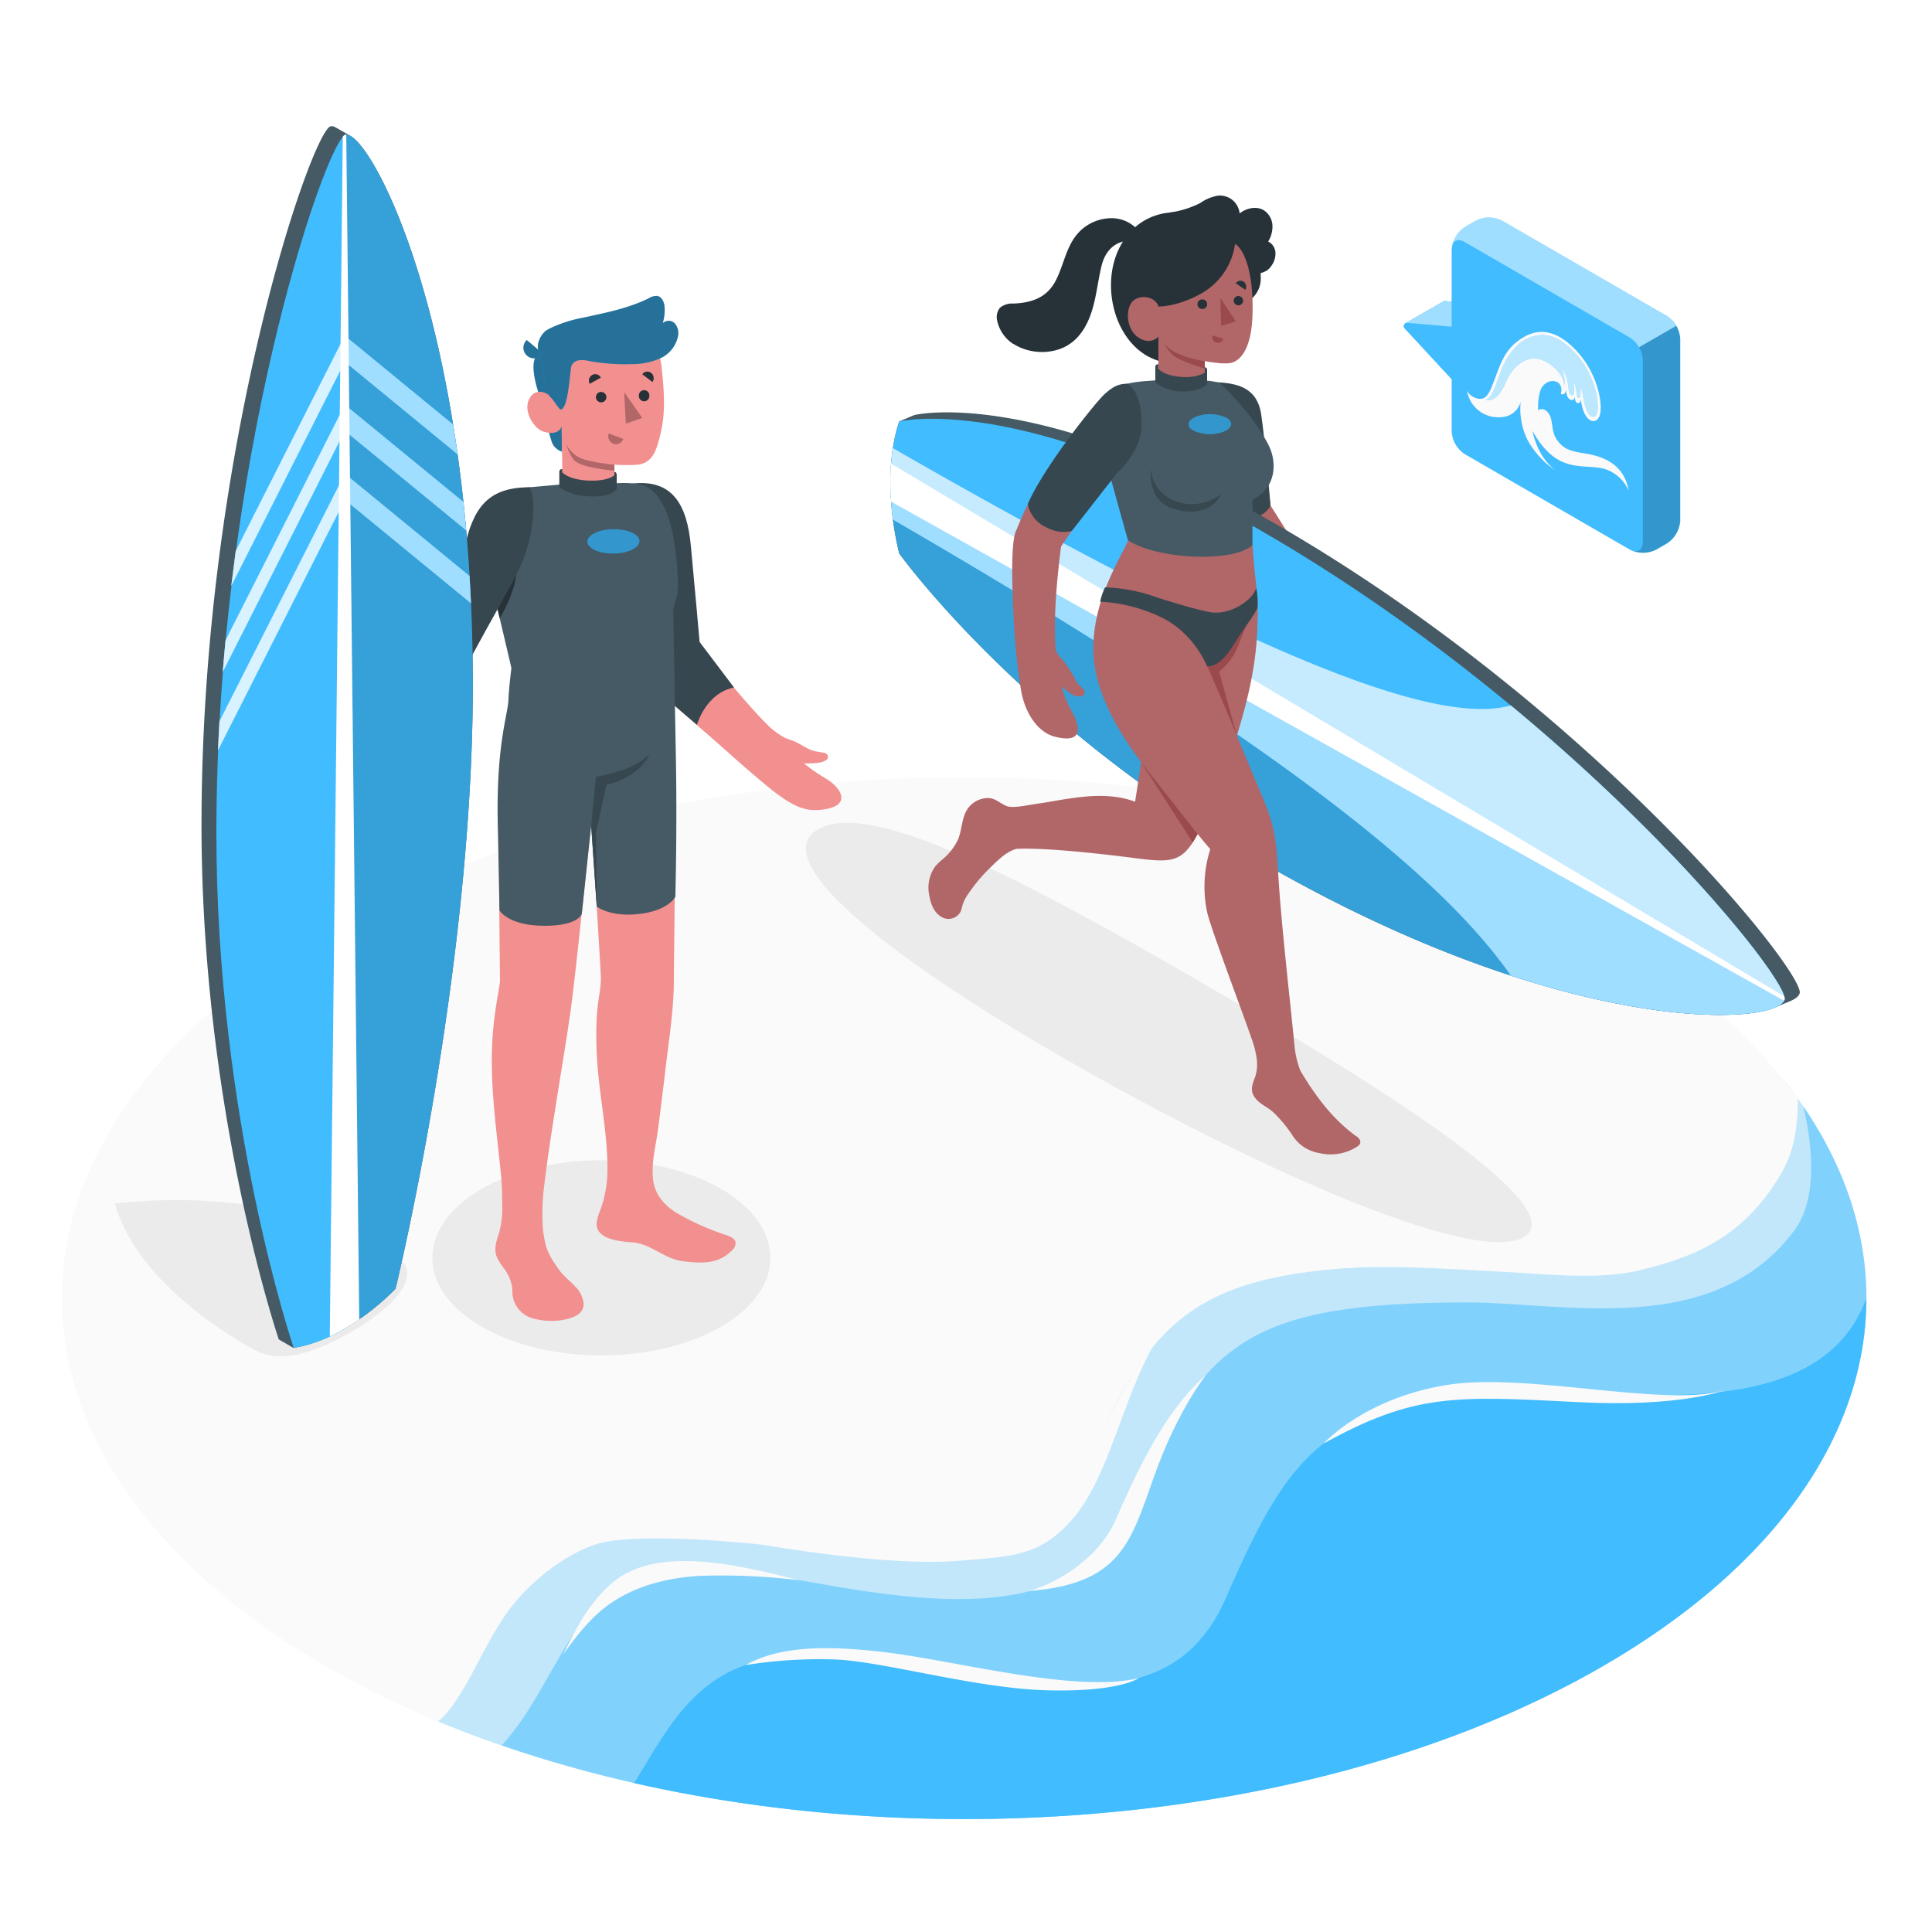 <svg class="animated" id="freepik_stories-surfer" xmlns="http://www.w3.org/2000/svg" viewBox="0 0 500 500" version="1.1" xmlns:xlink="http://www.w3.org/1999/xlink" xmlns:svgjs="http://svgjs.com/svgjs"><style>svg#freepik_stories-surfer:not(.animated) .animable {opacity: 0;}svg#freepik_stories-surfer.animated #freepik--Floor--inject-63 {animation: 1.5s Infinite  linear heartbeat;animation-delay: 0s;}svg#freepik_stories-surfer.animated #freepik--character-2--inject-63 {animation: 1.5s Infinite  linear floating;animation-delay: 0s;}svg#freepik_stories-surfer.animated #freepik--character-1--inject-63 {animation: 1.5s Infinite  linear floating;animation-delay: 0s;}            @keyframes heartbeat {                0% {                    transform: scale(1);                }                10% {                    transform: scale(1.1);                }                30% {                    transform: scale(1);                }                40% {                    transform: scale(1);                }                50% {                    transform: scale(1.1);                }                60% {                    transform: scale(1);                }                100% {                    transform: scale(1);                }            }                    @keyframes floating {                0% {                    opacity: 1;                    transform: translateY(0px);                }                50% {                    transform: translateY(-10px);                }                100% {                    opacity: 1;                    transform: translateY(0px);                }            }        </style><g id="freepik--Floor--inject-63" class="animable" style="transform-origin: 249.533px 335.97px;"><g id="freepik--Beach--inject-63" class="animable" style="transform-origin: 249.533px 335.97px;"><ellipse id="freepik--floor--inject-63" cx="249.53" cy="335.97" rx="233.51" ry="134.82" style="fill: rgb(250, 250, 250); transform-origin: 249.53px 335.97px;" class="animable"></ellipse><g id="elznadza9rgt"><path d="M414.65,431.3c71.24-41.13,86.83-102.23,46.76-152.1,1.9,10.48-2.27,20.89-7.44,27.91-21.73,29.51-58.47,20.39-83.86,20.39-61.84,0-71.54,12.39-90.68,55.22-16,35.73-70,13.11-116.67,15.63-31.66,1.71-36,28.06-51.28,46.38C202.85,483.48,332,479,414.65,431.3Z" style="fill: #40BCFF; opacity: 0.3; transform-origin: 297.263px 374.991px;" class="animable" id="elrjcxbcrl5pg"></path></g><g id="el1mm7ohdj6fv"><path d="M414.65,431.3c67.88-39.19,85.22-96.5,52.05-145,2.64,11.18,3.46,24.27-2.24,32-20.85,28.32-60.11,18.76-84.48,18.76-59.36,0-69.06,11.72-87.05,53s-82.31,16.63-112,15c-31.64-1.73-34.81,29.06-51.09,46.64C219.53,482.71,337.41,475.89,414.65,431.3Z" style="fill: #40BCFF; opacity: 0.5; transform-origin: 306.438px 378.534px;" class="animable" id="elprlqh5q1wnm"></path></g><path d="M414.65,431.3C460.2,405,483,370.53,483,336.06c-11.37,30.74-55,24.5-78.69,24.5-59.36,0-69.06,11.73-87.05,53s-67.18,12.58-112,15c-24.11,1.3-31.69,17.5-41.13,32.91C248,480.45,346.93,470.39,414.65,431.3Z" style="fill: #40BCFF; transform-origin: 323.565px 403.417px;" id="el4lqwn83qaop" class="animable"></path><path d="M459.15,306.62c3.1-4.69,6.13-9.8,6.13-22.32-.36-.52-3.27-4.34-4.69-6.11a38.87,38.87,0,0,1-1.36,14.36c-1.88,6.64-4.61,12.55-9.29,17.61-4.5,4.87-9.87,8.19-17.16,11.47-7.06,3.17-16.44,4.69-24.18,4.9-23.36.62-49.69-3.33-72.21,2.91,15.84-2.68,34.77-1.2,50.81-.4,11.85.6,25.9,2.27,36.38-.14C437.61,325.67,449.78,320.77,459.15,306.62Z" style="fill: rgb(250, 250, 250); transform-origin: 400.835px 304.177px;" id="elgzytsn51187" class="animable"></path><path d="M298.73,347.84c-12.18,15.07-17.93,36.37-29.27,45.65s-32.82,9.28-72.27,6.25c0,0,32.36,5.75,50.77,4.21,14-1.18,21.39-1.05,30-11.3C287.17,381.67,290.61,361.71,298.73,347.84Z" style="fill: rgb(250, 250, 250); transform-origin: 247.96px 376.026px;" id="elt604qktllm" class="animable"></path><path d="M129.08,412.7c-15.76,19.47-12.2,21.1-24.48,29q4.34,2,8.78,3.83c6.73-5.55,11.24-19.19,18.19-28.67s19-17.58,27.23-18.13C158.8,398.71,140.32,398.81,129.08,412.7Z" style="fill: rgb(250, 250, 250); transform-origin: 131.7px 422.129px;" id="eldc5yur3bg7v" class="animable"></path><path d="M160.78,407.94c5.59-3.51,12.51-4.17,19.1-3.88,8.37.36,18.44,2.69,26.89,4.91a163.67,163.67,0,0,0-26-1.12c-7.87.49-15.81,2.44-22.36,6.83-5.27,3.53-8.94,8.36-12.62,13.4a106.78,106.78,0,0,1,5.75-10.51C154.09,413.89,157,410.34,160.78,407.94Z" style="fill: rgb(250, 250, 250); transform-origin: 176.28px 416.04px;" id="elnzxbo5f1pf" class="animable"></path><path d="M266.24,411.75c5.23-1.26,17.56-7.25,22.46-18.36s12.45-28.14,23.43-37.52c0,0-7.25,8.81-13.4,26.08S290.08,409.91,266.24,411.75Z" style="fill: rgb(250, 250, 250); transform-origin: 289.185px 383.81px;" id="elhn4khn73ued" class="animable"></path><path d="M342.57,373.58S352.75,362.09,374,358.5c20.86-3.52,56,5.78,72.16,1.37,0,0-11.75,4.39-37.75,3C376.66,361.25,366.07,360.56,342.57,373.58Z" style="fill: rgb(250, 250, 250); transform-origin: 394.365px 365.633px;" id="el5r55zj2r0rw" class="animable"></path><path d="M193,430.92c8.28-4.69,20.12-5.43,38-3.07s48,10.32,63.74,6.43c0,0-4.81,3.63-23.52,3.18s-42.81-7.59-55.4-8A120.89,120.89,0,0,0,193,430.92Z" style="fill: rgb(250, 250, 250); transform-origin: 243.87px 432.022px;" id="elf8kdweg8jag" class="animable"></path></g></g><g id="freepik--Shadows--inject-63" class="animable" style="transform-origin: 213.055px 281.978px;"><ellipse id="freepik--Shadow--inject-63" cx="155.63" cy="325.52" rx="43.75" ry="25.26" style="fill: rgb(235, 235, 235); transform-origin: 155.63px 325.52px;" class="animable"></ellipse><path id="freepik--shadow--inject-63" d="M66.26,349.54c4.83,2.51,12.19,2.35,24.37-4.69,19.17-11.06,14.14-17.54,14.14-17.54S80.38,306.09,29.7,311.45C35.7,332.56,61.43,347,66.26,349.54Z" style="fill: rgb(235, 235, 235); transform-origin: 67.533px 330.799px;" class="animable"></path><path id="freepik--shadow--inject-63" d="M211.74,214.61c-13.05,7.53,15.29,31.35,63.13,59s106.38,54.09,119.43,46.56-36.8-39-84.64-66.65S224.79,207.08,211.74,214.61Z" style="fill: rgb(235, 235, 235); transform-origin: 302.486px 267.205px;" class="animable"></path></g><g id="freepik--speech-bubble--inject-63" class="animable" style="transform-origin: 399.082px 99.669px;"><g id="freepik--speach-bubble--inject-63" class="animable" style="transform-origin: 399.082px 99.669px;"><g id="freepik--speach-bubble--inject-63" class="animable" style="transform-origin: 399.082px 99.669px;"><path d="M385.5,92.51V78.92l-11.47-1a.85.85,0,0,0-.48.09l-9.83,5.64a.85.85,0,0,0-.19,1.3L375.7,98.13Z" style="fill: #40BCFF; transform-origin: 374.404px 88.023px;" id="elfwh21jvsmz" class="animable"></path><path d="M375.7,98.13,363.53,85a.84.84,0,0,1,.69-1.41l11.48,1Z" style="fill: #40BCFF; transform-origin: 369.502px 90.858px;" id="el2w39k5prbrt" class="animable"></path><path d="M385.5,78.91l-9.8,5.64-11.48-1a.82.82,0,0,0-.39.06c.91-.54,9.3-5.36,9.72-5.59a.83.83,0,0,1,.48-.09Z" style="fill: #40BCFF; transform-origin: 374.665px 81.237px;" id="elvcvt2fior6" class="animable"></path><g id="elebtg4fdgv5t"><path d="M385.5,78.91l-9.8,5.64-11.48-1a.82.82,0,0,0-.39.06c.91-.54,9.3-5.36,9.72-5.59a.83.83,0,0,1,.48-.09Z" style="fill: rgb(255, 255, 255); opacity: 0.5; transform-origin: 374.665px 81.237px;" class="animable" id="elpfrgjo8f78"></path></g><g id="freepik--speach-bubble--inject-63" class="animable" style="transform-origin: 405.275px 99.669px;"><path d="M375.69,64.63a7.55,7.55,0,0,1,3.42-5.92l2.78-1.61a7.56,7.56,0,0,1,6.84,0l42.71,24.7a7.58,7.58,0,0,1,3.42,5.92v47a7.58,7.58,0,0,1-3.42,5.92l-2.79,1.61a7.56,7.56,0,0,1-6.84,0l-42.7-24.7a7.55,7.55,0,0,1-3.42-5.93Z" style="fill: #40BCFF; transform-origin: 405.275px 99.675px;" id="elplo8n9ls34g" class="animable"></path><g id="elfoa1kiogfvl"><path d="M434.79,134.68a7.57,7.57,0,0,1-3.41,5.92l-2.79,1.61a7.64,7.64,0,0,1-6.25.27c1.6.61,2.83-.3,2.83-2.25v-47a7,7,0,0,0-1-3.37l9.62-5.56a7,7,0,0,1,1,3.37Z" style="opacity: 0.2; transform-origin: 428.565px 113.661px;" class="animable" id="elam6xbgdb8x9"></path></g><g id="elw9qlzsahy4r"><path d="M375.74,63.63c.4-1.45,1.72-1.92,3.3-1l42.71,24.71a6.68,6.68,0,0,1,2.41,2.55l9.62-5.55a6.94,6.94,0,0,0-2.41-2.56l-42.69-24.7a7.65,7.65,0,0,0-6.85,0L379,58.68A7.57,7.57,0,0,0,375.74,63.63Z" style="fill: rgb(255, 255, 255); opacity: 0.5; transform-origin: 404.76px 73.08px;" class="animable" id="elhj1zj7uex6u"></path></g></g></g></g><path d="M379.67,101.15a4.1,4.1,0,0,0,3.41,2.08c1.79-.08,2.44-1.54,4.08-6,1.7-4.69,3.12-7.62,7.21-10s8.76-1.83,13.95,3.91,6.53,13.46,5.73,16.23-4.17,2.28-4.94-4c0,0-.09,1.17-.84.94s-.75-1.69-.75-1.69-.07,1.05-.83.9-1.38-1-1.39-2.84c0,0,0,1.77-1.37,1.3,0,0,.66-1.92-.7-2.94s-3.85-.21-4.61,2.13a14.6,14.6,0,0,0-.54,5s1.5-1.06,2.83,1c1.08,1.69.49,4.5,2,6.62s2.9,2.9,7.11,3.54c6.64,1,10.48,3.95,11.5,9.72a10,10,0,0,0-6.23-5.68c-3.62-1-7.87,0-12.05-2.41s-6.61-7.47-6.61-7.47.94,6.4,5.93,10.27a22.77,22.77,0,0,1-7.18-7.79,18.25,18.25,0,0,1-1.84-9.94,5.39,5.39,0,0,1-5.1,3.93A8.16,8.16,0,0,1,379.67,101.15Z" style="fill: rgb(250, 250, 250); transform-origin: 400.595px 106.477px;" id="elqxu1z8ex80k" class="animable"></path><path d="M392.8,89.28a9.93,9.93,0,0,1,6.54-2.59,9.74,9.74,0,0,1,5.05,1.81,21.77,21.77,0,0,1,6.36,7.18c2.45,4.48,3,8.8,2.66,10.78-.12.72-.4,1.29-.94,1.43-.77,0-1.4-.63-1.87-1.84-.9-2.32-.78-3.93-1.56-6.26.07,2.15,0,3.47-.62,3.18-.32-.15-.3-.65-.51-2.09a10.43,10.43,0,0,0-.73-2.6c.48,2.54.24,4.32-.52,4s-.7-2.11-.85-2.91c-.65-3.38-1.72-4.34-1.72-4.34a8.72,8.72,0,0,1,.73,4.91c0-1.84-1.33-4.48-4.9-6.4-4.23-2.28-8.28.91-10.16,5.26-1.78,4.14-3.49,5-5.38,4.76,2-.68,2.78-4.23,3.93-7.12A18.37,18.37,0,0,1,392.8,89.28Z" style="fill: #40BCFF; transform-origin: 398.941px 97.29px;" id="el3c21j9x24no" class="animable"></path><g id="elk82yhmig5u"><path d="M392.8,89.28a9.93,9.93,0,0,1,6.54-2.59,9.74,9.74,0,0,1,5.05,1.81,21.77,21.77,0,0,1,6.36,7.18c2.45,4.48,3,8.8,2.66,10.78-.12.72-.4,1.29-.94,1.43-.77,0-1.4-.63-1.87-1.84-.9-2.32-.78-3.93-1.56-6.26.07,2.15,0,3.47-.62,3.18-.32-.15-.3-.65-.51-2.09a10.43,10.43,0,0,0-.73-2.6c.48,2.54.24,4.32-.52,4s-.7-2.11-.85-2.91c-.65-3.38-1.72-4.34-1.72-4.34a8.72,8.72,0,0,1,.73,4.91c0-1.84-1.33-4.48-4.9-6.4-4.23-2.28-8.28.91-10.16,5.26-1.78,4.14-3.49,5-5.38,4.76,2-.68,2.78-4.23,3.93-7.12A18.37,18.37,0,0,1,392.8,89.28Z" style="fill: rgb(255, 255, 255); opacity: 0.65; transform-origin: 398.941px 97.29px;" class="animable" id="elzwuu5tzh61j"></path></g></g><g id="freepik--character-2--inject-63" class="animable" style="transform-origin: 348.115px 174.681px;"><polygon points="326.13 107.84 328.8 130.8 340.46 149.33 330.02 150.56 317.35 132.39 315.14 105.55 326.13 107.84" style="fill: rgb(177, 102, 104); transform-origin: 327.8px 128.055px;" id="elrj714ofd5vj" class="animable"></polygon><path d="M314.66,98.9c5.35.3,10.72,1.17,11.77,8.55s2.37,23.35,2.37,23.35-2.47,6.12-13.09,2.31l-4.21-25Z" style="fill: rgb(55, 71, 79); transform-origin: 320.15px 116.63px;" id="eltsknqiij13" class="animable"></path><path d="M465.79,256.78c-.34-7.29-55.15-74.7-135.49-121.08-62.4-36-93.66-28.29-93.66-28.29l-3.92,1.66s-2.32,6.06-2.28,15.76a79.6,79.6,0,0,0,2.28,18.39s31.26,43.83,93.67,79.86c70.48,40.7,121.3,42.52,132.94,37.69.69-.29,3.07-1.32,3.64-1.54C464.78,258.53,465.74,257.68,465.79,256.78Z" style="fill: rgb(69, 90, 100); transform-origin: 348.115px 184.686px;" id="elh6rbqnvaq1" class="animable"></path><path d="M326.39,137.36c-62.41-36-93.67-28.29-93.67-28.29s-2.32,6.06-2.28,15.76L461.87,258.44C461.54,251.14,406.72,183.74,326.39,137.36Z" style="fill: #40BCFF; transform-origin: 346.155px 183.408px;" id="el1pw4zzyfjfmh" class="animable"></path><path d="M326.39,223.08c-62.41-36-93.67-79.86-93.67-79.86a79.6,79.6,0,0,1-2.28-18.39L461.87,258.44C461.54,265.35,406.72,269.47,326.39,223.08Z" style="fill: #40BCFF; transform-origin: 346.155px 193.743px;" id="elobeos2l585q" class="animable"></path><g id="elhj4baq89zzk"><g style="opacity: 0.15; transform-origin: 346.155px 193.743px;" class="animable" id="elzn8u1zmuip9"><path d="M326.39,223.08c-62.41-36-93.67-79.86-93.67-79.86a79.6,79.6,0,0,1-2.28-18.39L461.87,258.44C461.54,265.35,406.72,269.47,326.39,223.08Z" id="elznmqr8s4vqr" class="animable" style="transform-origin: 346.155px 193.743px;"></path></g></g><path d="M391,182.57c-17.43,4.79-58.13-8.08-159.91-66.59a57.57,57.57,0,0,0-.64,8.85L461.87,258.44C461.64,253.33,434.69,218.76,391,182.57Z" style="fill: #40BCFF; transform-origin: 346.16px 187.21px;" id="eldftedrrbw3" class="animable"></path><g id="el8jsjflu7jvx"><path d="M391,182.57c-17.43,4.79-58.13-8.08-159.91-66.59a57.57,57.57,0,0,0-.64,8.85L461.87,258.44C461.64,253.33,434.69,218.76,391,182.57Z" style="fill: rgb(255, 255, 255); opacity: 0.7; transform-origin: 346.16px 187.21px;" class="animable" id="elns6j8l0gto"></path></g><path d="M391,252.47c-17.43-24.93-58.13-59-159.91-118a73.65,73.65,0,0,1-.64-9.59L461.87,258.44C461.64,263.28,434.69,266.74,391,252.47Z" style="fill: #40BCFF; transform-origin: 346.16px 193.766px;" id="elqcurjbepzmn" class="animable"></path><g id="elpcywcqnw7nj"><path d="M391,252.47c-17.43-24.93-58.13-59-159.91-118a73.65,73.65,0,0,1-.64-9.59L461.87,258.44C461.64,263.28,434.69,266.74,391,252.47Z" style="fill: rgb(255, 255, 255); opacity: 0.5; transform-origin: 346.16px 193.766px;" class="animable" id="elehqgh3isjk4"></path></g><path d="M230.62,120c-.12,1.48-.19,3.09-.18,4.82s.06,3.4.18,5L461.74,259a1.6,1.6,0,0,0,.13-.51,3.23,3.23,0,0,0-.13-.65Z" style="fill: rgb(255, 255, 255); transform-origin: 346.155px 189.5px;" id="el8l3cndlbuis" class="animable"></path><g id="freepik--Character--inject-63" class="animable" style="transform-origin: 296.165px 174.681px;"><path d="M301.38,148.36c-1.82,15.43-4.53,39.77-7.62,59.13-6.37-2.42-13.34-1.34-17.26-.79-2.64.37-5,.88-7.69,1.25s-6.67,1.31-8.27.66c-2-.82-3.08-2.28-5.39-2.05a6.48,6.48,0,0,0-4.73,2.76c-1.58,2.35-1.42,5.45-2.53,8.05a15.4,15.4,0,0,1-4.26,5.28,15,15,0,0,0-1.51,1.47,9.38,9.38,0,0,0-1.7,7.22c.35,2.15,1.05,4.58,3.09,5.87a3.53,3.53,0,0,0,5.12-1.34c.26-.6.35-1.27.55-1.89a10.53,10.53,0,0,1,1.43-2.69,43.38,43.38,0,0,1,5.58-6.67c2-1.92,4.19-4.22,6.89-4.94,7.85-.37,23.37,1.46,30.84,2.42,8.85,1.15,11.81,1.08,15.39-5.12,3.75-6.5,8.17-17.84,11.26-28.15,3.34-11.2,6.24-23.83,4.2-39C315.37,150.32,309.34,149.45,301.38,148.36Z" style="fill: rgb(177, 102, 104); transform-origin: 282.862px 193.085px;" id="el9mlbs8funlo" class="animable"></path><path d="M351.67,294.64a2.6,2.6,0,0,0-.53-.49c-.18-.14-.33-.21-.49-.33-6.07-4.54-10.34-10.37-14.17-16.82a24.43,24.43,0,0,1-1.45-6.23c-1.26-12.86-3.41-31.33-4.18-43.88-.74-12.17-1.3-13.95-5.13-23-4.24-10.06-9-21.65-13.23-31.35a86.8,86.8,0,0,0,4.83-8.94,16.62,16.62,0,0,0,8.13-3.85c.27-5.67-.89-11-1.27-18.67L292,139.83s-.31.63-.79,1.68h0c-4.36,8.21-8.63,17.1-8.22,27.7.42,10.83,7.78,22.67,14.8,31.09,5.46,6.56,9.22,12.23,15.43,19.47a32.06,32.06,0,0,0-.81,16.32c1.18,5.12,11.47,31.89,12.22,34.94.64,2.58,1.13,5,.16,7.79-.44,1.24-1.32,3-.37,4.69,1.33,2.36,3.72,2.82,5.6,4.82a34.17,34.17,0,0,1,4.46,5.49,10.13,10.13,0,0,0,7,4.6,12.67,12.67,0,0,0,9.94-1.8,1.65,1.65,0,0,0,.62-.8A1.46,1.46,0,0,0,351.67,294.64Z" style="fill: rgb(177, 102, 104); transform-origin: 317.508px 219.293px;" id="el39hb0ecnkls" class="animable"></path><polygon points="295.3 197.24 309.94 215.87 308.67 218.04 295.3 197.24" style="fill: rgb(154, 74, 77); transform-origin: 302.62px 207.64px;" id="el8nuhisiuxh9" class="animable"></polygon><path d="M312.49,172.51c2.38,5.5,5.88,13.61,7.61,17.85l-4.58-16.52c4.6-3.86,5-7.38,6.86-11.58C319.43,164.18,317.09,171.07,312.49,172.51Z" style="fill: rgb(154, 74, 77); transform-origin: 317.435px 176.31px;" id="el91k9kg92i1t" class="animable"></path><path d="M286,152a43.8,43.8,0,0,1,13.42,2.61c4.16,1.36,10,3.07,13.48,3.77,5.28,1.05,11.17-2.92,12.22-6.18a18.52,18.52,0,0,1,.32,5c-.23.91-2.07,3.56-4,6.3-2.58,3.68-4.73,8.75-9,9,0,0-3.31-8.4-11.47-12.53a41.27,41.27,0,0,0-16.25-4.25A14.74,14.74,0,0,1,286,152Z" style="fill: rgb(55, 71, 79); transform-origin: 305.104px 162.25px;" id="el7wofrzzz7eq" class="animable"></path><path d="M307.76,81.55,304.08,94c-10.23,0-16.56-10-16.56-20.2h0c0-10.28,6.55-18.87,16.83-18.87h3.33c10.28,0,18.61,6.83,18.61,17.11h0C326.29,78.72,318,81.55,307.76,81.55Z" style="fill: rgb(38, 50, 56); transform-origin: 306.905px 74.465px;" id="el7ta8mgly8mt" class="animable"></path><path d="M262.21,89l.07,0c4.36,2.79,10.7,2.88,14.9-.22,3-2.19,4.68-5.69,5.67-9.23s1.36-7.22,2.24-10.79,3.16-6.21,7-6.47c1-.07,2.24-.07,2.67-1s-.17-1.71-.8-2.32a9.1,9.1,0,0,0-6.12-2.5,11.69,11.69,0,0,0-9.37,4.5c-2.67,3.43-3.28,7.9-5.26,11.68-2.28,4.37-6.16,5.7-10.86,5.91a5.08,5.08,0,0,0-3.55,1.07,3.94,3.94,0,0,0-.67,3.61A9.5,9.5,0,0,0,262.21,89Z" style="fill: rgb(38, 50, 56); transform-origin: 276.429px 73.784px;" id="elqqie2gd29t" class="animable"></path><path d="M328.21,62.51a7.45,7.45,0,0,0,1.09-4.28,5,5,0,0,0-2.14-3.76c-1.91-1.22-4.56-.65-6.34.76A5.25,5.25,0,0,0,319,51.8a5.19,5.19,0,0,0-3.7-1.18,11.25,11.25,0,0,0-4.69,1.93,24.73,24.73,0,0,1-8,2.46l3.13,1.23a5.14,5.14,0,0,0-.55,4.48,5.71,5.71,0,0,0,.49.87,21.07,21.07,0,0,0,19.17,9.26,6.11,6.11,0,0,0,3-.83,4.9,4.9,0,0,0,1.31-1.41,5.31,5.31,0,0,0,.92-3.31A3.43,3.43,0,0,0,328.21,62.51Z" style="fill: rgb(38, 50, 56); transform-origin: 316.35px 60.761px;" id="elrp4566rk4rp" class="animable"></path><path d="M319.63,63.12c2.14,1.27,4.79,6.66,4.53,17.95-.22,9.57-3.32,11.94-4.88,12.62s-4.56.26-7.49-.22v5.74l-12-.27V87.14s-2,2.34-5.2.19-3.34-7.44-1.47-9.34,5.92-1.3,6.67,1.33c0,0,4.66.17,10.86-3.24A17.41,17.41,0,0,0,319.63,63.12Z" style="fill: rgb(177, 102, 104); transform-origin: 308.042px 81.165px;" id="elj9gn1j8njui" class="animable"></path><path d="M312.4,78.67a1.21,1.21,0,0,1-1.14,1.3,1.25,1.25,0,1,1,1.14-1.3Z" style="fill: rgb(38, 50, 56); transform-origin: 311.152px 78.725px;" id="el0ry7wvza36xp" class="animable"></path><path d="M313.79,86.78l2.8.89a1.44,1.44,0,0,1-1.82,1A1.53,1.53,0,0,1,313.79,86.78Z" style="fill: rgb(154, 74, 77); transform-origin: 315.158px 87.758px;" id="elhqj75hhkxz8" class="animable"></path><path d="M322.27,75l-2.44-1.69a1.43,1.43,0,0,1,2-.41A1.56,1.56,0,0,1,322.27,75Z" style="fill: rgb(38, 50, 56); transform-origin: 321.166px 73.828px;" id="elb5qc2ao30ak" class="animable"></path><path d="M321.71,77.8a1.21,1.21,0,1,1-1.27-1.2A1.24,1.24,0,0,1,321.71,77.8Z" style="fill: rgb(38, 50, 56); transform-origin: 320.5px 77.809px;" id="elgcoi58bnnem" class="animable"></path><polygon points="315.83 77.11 316.02 84.35 319.83 83.17 315.83 77.11" style="fill: rgb(154, 74, 77); transform-origin: 317.83px 80.73px;" id="elaokq8ep6s8q" class="animable"></polygon><path d="M311.79,93.47c-3.07-.41-9.41-2.23-10.39-4.73a6.53,6.53,0,0,0,2.22,3.2c1.89,1.62,8.17,3.44,8.17,3.44Z" style="fill: rgb(154, 74, 77); transform-origin: 306.595px 92.06px;" id="el4ni3o17dzgq" class="animable"></path><path d="M328.24,115.06c-4.51-8.66-12.38-15.76-12.38-15.76-2.27-1.52-16-.92-16-.92l-4,.29c-9.72.93-9.3,4-9.76,8a30.92,30.92,0,0,0,.24,12.86c1.41,5.55,5.58,20.3,5.58,20.3,8.13,5.19,27.77,5.68,32.22,1.22V129.33C330.57,126.15,330.45,119.3,328.24,115.06Z" style="fill: rgb(69, 90, 100); transform-origin: 307.574px 121.175px;" id="elg307roepw2j" class="animable"></path><path d="M311.79,95v1.42s-1.71,1.35-5.7,1.15c-4.9-.25-6.32-2.14-6.32-2.14V94.27s-.78-.12-.78.78v3.89a11.33,11.33,0,0,0,7.32,2.36c4.75,0,6.09-1.9,6.09-1.9V95.77S312.53,95.26,311.79,95Z" style="fill: rgb(55, 71, 79); transform-origin: 305.699px 97.786px;" id="elxcbt3ohlhaf" class="animable"></path><g id="elsnte3nhxxg"><path d="M316,127.93A12.57,12.57,0,0,1,305.11,130c-6.07-1.77-7.41-7-7.12-9,0,0-1.7,8.42,5.86,10.71C313.32,134.53,316,127.93,316,127.93Z" style="opacity: 0.2; transform-origin: 306.913px 126.705px;" class="animable" id="el7uiok7ak6ps"></path></g><path d="M317.48,108.15c1.86,1.11,1.41,2.74-1,3.63a10.22,10.22,0,0,1-7.73-.4c-1.86-1.11-1.41-2.73,1-3.62A10.22,10.22,0,0,1,317.48,108.15Z" style="fill: #40BCFF; transform-origin: 313.115px 109.768px;" id="eltued2hsity" class="animable"></path><g id="elvh9la03cs"><path d="M317.48,108.15c1.86,1.11,1.41,2.74-1,3.63a10.22,10.22,0,0,1-7.73-.4c-1.86-1.11-1.41-2.73,1-3.62A10.22,10.22,0,0,1,317.48,108.15Z" style="opacity: 0.2; transform-origin: 313.115px 109.768px;" class="animable" id="ellaot1p6f98"></path></g><path d="M294,103.24c-.67-1.72-1.45-3.31-3.29-3.34-1,0-3.23.88-5.7,3.38-1.65,1.67-4.94,6.06-11.22,14.6a82.44,82.44,0,0,0-10.7,19.2c-2.1,3.43-.7,24.33-.34,29.37.2,2.79.83,8.25,1.45,11.93,1,6.21,4.41,11.2,8.89,12.3,7.14,1.77,6.46-2.27,4.6-6a27.55,27.55,0,0,1-2.92-7.06,15.78,15.78,0,0,0,2.91,2.24c1.12.57,2.64.56,3-.46s-1.34-1.64-2-2.82a34.74,34.74,0,0,0-3.56-5.68c-.55-.65-1.85-1.81-1.95-3.2-.58-8.13.48-18.94,1.43-26.23,3.64-5.69,11-15.24,14.46-20a18.42,18.42,0,0,0,4.67-6.43A16.79,16.79,0,0,0,294,103.24Z" style="fill: rgb(177, 102, 104); transform-origin: 278.45px 145.505px;" id="elu4b2c3n6h6" class="animable"></path><path d="M291.88,99.3c-2.48,0-3.93.81-6.09,2.77S270.21,120.7,266,130.41a8.14,8.14,0,0,0,4.29,5.81c4,2.31,7.11,1.17,7.11,1.17l11.89-15.21s5.76-5,6.08-11.45S294,100.88,291.88,99.3Z" style="fill: rgb(55, 71, 79); transform-origin: 280.705px 118.486px;" id="el6sepi57m29" class="animable"></path></g></g><g id="freepik--character-1--inject-63" class="animable" style="transform-origin: 134.947px 190.739px;"><g id="freepik--character--inject-63" class="animable" style="transform-origin: 149.917px 209.214px;"><g id="freepik--character--inject-63" class="animable" style="transform-origin: 149.917px 209.214px;"><path d="M213.83,201.54a42.79,42.79,0,0,1-5.79-4,20.81,20.81,0,0,0,4-.17c1.34-.26,2.84-.92,2-2.12a1.22,1.22,0,0,0-.73-.41c-.81-.2-1.64-.24-2.45-.44-2.06-.5-3.76-2-5.74-2.72-.66-.26-1.34-.44-2-.74a20.72,20.72,0,0,1-3.89-2.76c-7.08-6.83-18.92-22.11-18.92-22.11-.52-6.45-1.5-18.41-2.14-23.71-1-8.32-1.67-16.23-13.92-17.16-.53,1.61-.6,5.82-.6,8.2.55,5.16,2.94,34.43,3,35.54.19,2.92,0,6.09,2.07,8.27s12.9,11.46,20.51,18.21c2,1.83,4.87,4.29,7.53,6.55,8.17,6.93,11.45,8.16,16.27,7.53C220.67,208.47,217.58,203.84,213.83,201.54Z" style="fill: rgb(242, 143, 143); transform-origin: 190.697px 167.423px;" id="elffk1dr8u9j" class="animable"></path><path d="M180.37,187.59s2.23-8.19,9.59-9.67l-8.9-11.78s-1.35-15.21-2.28-25c-1-10.38-4.61-17.16-15.1-16,0,0,1.2,42.1,3.45,49.14C168.22,177.7,177,184.64,180.37,187.59Z" style="fill: rgb(55, 71, 79); transform-origin: 176.82px 156.301px;" id="el6edhfl26qpa" class="animable"></path><path d="M190.37,321.56c-.19-1.07-1.39-1.57-2.42-1.92A66.32,66.32,0,0,1,175.27,314c-3.2-1.89-5.74-4.75-6.23-8.55-.58-4.49.73-9,1.29-13.41q1-7.71,1.9-15.43c.89-7.58,2.16-15.34,2.16-23,0-7.27.67-38-.06-58.23-.07-2.11-.27-7.68-.29-9.38.11-12,.07-23.33.07-30,.8-1.16,1.18-4.56.83-8.76-.48-5.86-1.83-13.09-4.69-17.53-2.37-3.69-3.87-4-8.94-4.2a100.62,100.62,0,0,0-15.71.47c-5.33.61-11.3,1.58-11.3,1.58-1.26.32-3.62,3.26-4.92,9.37-2.65,12.41-.4,20,2.93,35.24,0,0,.57,4.83-1,13.22a115.3,115.3,0,0,0-2.24,20.48c0,19.74.33,48,.33,48-.21,2.52-1.92,9.43-2.1,18.51-.23,10.66,1.34,21.31,2.38,31.9.26,2.63.29,5.12.3,7.75a23.1,23.1,0,0,1-.83,7.07c-.64,2-1.44,4.14-.54,6.28a15.09,15.09,0,0,0,1.7,2.72,11.29,11.29,0,0,1,2.23,5c.09.8,0,1.61.17,2.4a7.14,7.14,0,0,0,5.23,5.7,17.69,17.69,0,0,0,7.76.39c2.38-.43,5.48-1.4,5.33-4.26a7.42,7.42,0,0,0-2.25-4.47c-1.17-1.26-2.54-2.33-3.64-3.64a21.39,21.39,0,0,1-1.52-2.15,17.46,17.46,0,0,1-2.22-4.26,26.68,26.68,0,0,1-.93-5.33,55.66,55.66,0,0,1,.4-10.87c1-8.36,2.36-16.67,3.67-25,1.24-7.82,2.59-15.62,3.58-23.48,1.43-11.37,4.91-45.73,4.91-45.73s2.47,38.51,2.47,40.82c0,4.56-1.59,6.4-1.08,19.07.41,10.31,2.91,20.57,2.78,30.86a30.1,30.1,0,0,1-1.79,9.86,12.89,12.89,0,0,0-1,3.46c-.3,4.37,6.2,4.82,9.35,5.06,4.71.37,8.18,4.27,12.91,4.86s9.11.85,12.64-2.67A2.66,2.66,0,0,0,190.37,321.56Z" style="fill: rgb(242, 143, 143); transform-origin: 158.824px 233.621px;" id="elc1ehxmf9h4w" class="animable"></path><path d="M144.74,125.42l-9,.8L128.6,156.9l3.76,16s-.63,4.7-.79,8.4-3.18,11.54-2.75,31.9.44,22.39.44,22.39,2.17,3.92,11.38,4,9.94-3.14,9.94-3.14L153,213.7l1.42,20.89s3.36,2.81,11,1.94,9.36-4.45,9.36-4.45.47-17.59.15-35.2-.7-39.36-.7-39.36a24.75,24.75,0,0,0,1-3.74c.34-2.35.34-3.86-.29-10-1.32-13-5.49-17.12-8.31-18.12s-7.69-.56-7.69-.56Z" style="fill: rgb(69, 90, 100); transform-origin: 152.029px 182.298px;" id="el0bszy9sdhkhh" class="animable"></path><path d="M153,213.7,154.23,201s9.44-1.25,13.82-5.76c0,0-1.8,5.53-11.12,7.92l-2.7,12.52.23,18.89Z" style="fill: rgb(55, 71, 79); transform-origin: 160.525px 214.905px;" id="ely2gphitmny" class="animable"></path><path d="M164.08,138.13c2.27,1.36,1.73,3.34-1.22,4.43s-7.17.88-9.44-.48-1.72-3.34,1.22-4.43S161.81,136.78,164.08,138.13Z" style="fill: #40BCFF; transform-origin: 158.752px 140.107px;" id="elhd70z2xpw8" class="animable"></path><g id="eltf8zsyf2qxo"><path d="M164.08,138.13c2.27,1.36,1.73,3.34-1.22,4.43s-7.17.88-9.44-.48-1.72-3.34,1.22-4.43S161.81,136.78,164.08,138.13Z" style="opacity: 0.2; transform-origin: 158.752px 140.107px;" class="animable" id="el3axnsld87bd"></path></g><path d="M128.77,157.64a62,62,0,0,1,4.81-8.84s-.26,4.45-4.25,11.23Z" style="fill: rgb(38, 50, 56); transform-origin: 131.175px 154.415px;" id="elcvs4ieidg0q" class="animable"></path><path d="M83.14,188c1.88-.53,3.9-1.12,5.6-1.66,6.5-2.09,13.82-4.1,21.1-6.43,3.8-1.22,7.91-2,12.3-10.21,4.84-9,9.18-16.42,11.44-20.89,4.37-8.15,5.43-18.66,3.57-22.7-11.05-.06-14.8,5.53-17,16-1.92,4.11-8.22,14.39-12.89,24.21-7.53,3.19-17.62,8.89-25.17,11.43Z" style="fill: rgb(55, 71, 79); transform-origin: 110.058px 157.055px;" id="elnnn13cjhkmg" class="animable"></path><path d="M145.33,98.52l-1.72,1.88-.88-9.71A4.62,4.62,0,0,0,138.92,92c-1.64,1.67-.73,6.92,1.31,12,0,0,2,9.35,2.79,10.89a4.21,4.21,0,0,0,2.45,2Z" style="fill: #40BCFF; transform-origin: 141.772px 103.773px;" id="elp33u5bpo37" class="animable"></path><g id="eleyfrqk3pdq"><path d="M145.33,98.52l-1.72,1.88-.88-9.71A4.62,4.62,0,0,0,138.92,92c-1.64,1.67-.73,6.92,1.31,12,0,0,2,9.35,2.79,10.89a4.21,4.21,0,0,0,2.45,2Z" style="opacity: 0.4; transform-origin: 141.772px 103.773px;" class="animable" id="elkk8m1jn5lac"></path></g><path d="M145.11,104.53c-.75.44-1.83-1-2.75-2s-4-2.3-5.47.89,1.34,7.52,3.72,8.27c4.11,1.29,4.72-1.34,4.72-1.34l.28,15.34c8.54,2,13.39.81,13.4-.6v-4.84a43.48,43.48,0,0,0,6.19,0c3-.47,4.26-2.56,5.18-5.83,1.47-5.25,2-9.49.78-19.81-1.37-11.32-14.53-11.44-21.64-7S145.11,104.53,145.11,104.53Z" style="fill: rgb(242, 143, 143); transform-origin: 154.16px 105.82px;" id="el59uvbgkbpqr" class="animable"></path><path d="M143.35,84.51a35.75,35.75,0,0,1,7.77-2.34c5.74-1.25,11.59-2.4,16.83-5a3.78,3.78,0,0,1,2.06-.59c1.38.18,2,1.86,2,3.25a11.57,11.57,0,0,1-.5,3.83,2.19,2.19,0,0,1,3.09,0,3.84,3.84,0,0,1,.89,3.23,8.06,8.06,0,0,1-4.63,5.85,18.25,18.25,0,0,1-7.57,1.5,51.67,51.67,0,0,1-10.82-.81,7.44,7.44,0,0,0-2.61-.19,2.38,2.38,0,0,0-2,1.55c-.38,1.43-.78,11.15-2.78,11.19-.37,0-1.78-2.44-2.71-3.31-1.16-1.1-2.32-9.43-2.53-11a.69.69,0,0,0-.16-.32c-1.3-1.83.23-4.92,1.84-5.92A17.35,17.35,0,0,1,143.35,84.51Z" style="fill: #40BCFF; transform-origin: 157.373px 91.28px;" id="elie29pspylw" class="animable"></path><g id="elbe9wpbkzkm"><path d="M143.35,84.51a35.75,35.75,0,0,1,7.77-2.34c5.74-1.25,11.59-2.4,16.83-5a3.78,3.78,0,0,1,2.06-.59c1.38.18,2,1.86,2,3.25a11.57,11.57,0,0,1-.5,3.83,2.19,2.19,0,0,1,3.09,0,3.84,3.84,0,0,1,.89,3.23,8.06,8.06,0,0,1-4.63,5.85,18.25,18.25,0,0,1-7.57,1.5,51.67,51.67,0,0,1-10.82-.81,7.44,7.44,0,0,0-2.61-.19,2.38,2.38,0,0,0-2,1.55c-.38,1.43-.78,11.15-2.78,11.19-.37,0-1.78-2.44-2.71-3.31-1.16-1.1-2.32-9.43-2.53-11a.69.69,0,0,0-.16-.32c-1.3-1.83.23-4.92,1.84-5.92A17.35,17.35,0,0,1,143.35,84.51Z" style="opacity: 0.4; transform-origin: 157.373px 91.28px;" class="animable" id="elqxx97ljt7ya"></path></g><path d="M140.49,91.5A2.74,2.74,0,1,1,136.32,88Z" style="fill: #40BCFF; transform-origin: 137.977px 90.365px;" id="el8qkw0lqy7pn" class="animable"></path><g id="eli0z5tbk6669"><path d="M140.49,91.5A2.74,2.74,0,1,1,136.32,88Z" style="opacity: 0.4; transform-origin: 137.977px 90.365px;" class="animable" id="eltavw5l03quc"></path></g><path d="M159,120.28s-6.75-.65-9.1-1.9a7.76,7.76,0,0,1-3.26-3.22,10.58,10.58,0,0,0,1.85,3.8c1.72,2.2,10.51,2.83,10.51,2.83Z" style="fill: rgb(177, 102, 104); transform-origin: 152.82px 118.475px;" id="ell4aq6i11zgg" class="animable"></path><path d="M156.93,102.84a1.35,1.35,0,1,1-1.35-1.41A1.37,1.37,0,0,1,156.93,102.84Z" style="fill: rgb(38, 50, 56); transform-origin: 155.581px 102.78px;" id="elichdynnht1i" class="animable"></path><path d="M155.5,97.74l-2.89,1.59a1.72,1.72,0,0,1,.67-2.3A1.62,1.62,0,0,1,155.5,97.74Z" style="fill: rgb(38, 50, 56); transform-origin: 153.955px 98.083px;" id="ellvdb16okhe" class="animable"></path><path d="M157.54,112.17l3.77,1.42a2,2,0,0,1-2.56,1.25A2.12,2.12,0,0,1,157.54,112.17Z" style="fill: rgb(177, 102, 104); transform-origin: 159.365px 113.562px;" id="elptxnujtmg4l" class="animable"></path><path d="M168.86,98.86l-2.64-2a1.6,1.6,0,0,1,2.29-.35A1.74,1.74,0,0,1,168.86,98.86Z" style="fill: rgb(38, 50, 56); transform-origin: 167.694px 97.518px;" id="eli4rtpmd44v" class="animable"></path><path d="M168.05,102.46a1.38,1.38,0,0,1-1.35,1.4,1.4,1.4,0,0,1-1.36-1.41,1.36,1.36,0,1,1,2.71,0Z" style="fill: rgb(38, 50, 56); transform-origin: 166.695px 102.417px;" id="elp7eh2u7x5fl" class="animable"></path><polygon points="161.53 101.49 161.97 109.62 166.22 108.17 161.53 101.49" style="fill: rgb(177, 102, 104); transform-origin: 163.875px 105.555px;" id="elx4v47nrxwfc" class="animable"></polygon><path d="M159,122.09V123s-1.64,1.64-7,1.36c-4.9-.27-6.47-2.1-6.47-2.1l0-.86s-.78-.11-.78.79v3.9a14,14,0,0,0,7.33,2.34c6.33.42,7.53-1.89,7.53-1.89v-3.63S159.61,122.18,159,122.09Z" style="fill: rgb(55, 71, 79); transform-origin: 152.18px 124.938px;" id="eloyo1l9agvup" class="animable"></path></g></g><path d="M86.77,32.93a1.56,1.56,0,0,0-1.42-.16c-5.51,3.58-33.2,84.93-33.2,180.72,0,74.41,20,133.15,20,133.15l3.75,2.17s5.74-.54,13.23-4.92a64.93,64.93,0,0,0,13.23-10.35s20-81.8,20-156.21c0-88.76-23.78-137.67-31.65-142.16C90.09,34.82,87.44,33.28,86.77,32.93Z" style="fill: rgb(69, 90, 100); transform-origin: 87.255px 190.739px;" id="elg0pe0qsav1b" class="animable"></path><path d="M56,215.66c0,74.42,20,133.15,20,133.15s5.74-.54,13.23-4.92V34.94C83.66,38.52,56,119.87,56,215.66Z" style="fill: #40BCFF; transform-origin: 72.615px 191.875px;" id="eltslp9p5ul3" class="animable"></path><path d="M122.36,177.33c0,74.41-20,156.21-20,156.21a64.93,64.93,0,0,1-13.23,10.35V34.94C94.66,32.16,122.36,81.53,122.36,177.33Z" style="fill: #40BCFF; transform-origin: 105.745px 189.359px;" id="ely38oct5k3yp" class="animable"></path><g id="elze55b2g4so"><g style="opacity: 0.15; transform-origin: 105.745px 189.359px;" class="animable" id="el5fqrkx70r07"><path d="M122.36,177.33c0,74.41-20,156.21-20,156.21a64.93,64.93,0,0,1-13.23,10.35V34.94C94.66,32.16,122.36,81.53,122.36,177.33Z" id="eli15st7yx93n" class="animable" style="transform-origin: 105.745px 189.359px;"></path></g></g><path d="M58.37,165.71q-.39,4.06-.72,8.19l31.51-62.24v-6.78Z" style="fill: #40BCFF; transform-origin: 73.405px 139.39px;" id="el1rb78isniez" class="animable"></path><path d="M89.16,129.52v-6.78L56.79,186.68c-.14,2.49-.27,5-.37,7.51Z" style="fill: #40BCFF; transform-origin: 72.79px 158.465px;" id="elgx1au4hltpc" class="animable"></path><path d="M61,142.61q-.6,4.48-1.16,9.07l29.3-57.87V87Z" style="fill: #40BCFF; transform-origin: 74.49px 119.34px;" id="elj7vsqqgkf5h" class="animable"></path><g id="elzz30o7uuaz"><g style="opacity: 0.8; transform-origin: 72.79px 140.595px;" class="animable" id="el3v77ux5ia6"><path d="M58.37,165.71q-.39,4.06-.72,8.19l31.51-62.24v-6.78Z" style="fill: rgb(255, 255, 255); transform-origin: 73.405px 139.39px;" id="elf0278uullq" class="animable"></path><path d="M89.16,129.52v-6.78L56.79,186.68c-.14,2.49-.27,5-.37,7.51Z" style="fill: rgb(255, 255, 255); transform-origin: 72.79px 158.465px;" id="elul9ttlif5c" class="animable"></path><path d="M61,142.61q-.6,4.48-1.16,9.07l29.3-57.87V87Z" style="fill: rgb(255, 255, 255); transform-origin: 74.49px 119.34px;" id="elu5sm0l1hwfn" class="animable"></path></g></g><path d="M121.52,149.06,89.24,122.57v6.78l32.65,26.79C121.78,153.74,121.66,151.39,121.52,149.06Z" style="fill: #40BCFF; transform-origin: 105.565px 139.355px;" id="el1li2utowh1u" class="animable"></path><path d="M89.24,86.86v6.78l29.18,23.94c-.37-2.64-.76-5.21-1.17-7.73Z" style="fill: #40BCFF; transform-origin: 103.83px 102.22px;" id="elmi68ju5owzr" class="animable"></path><path d="M89.24,104.72v6.78l31.4,25.76c-.22-2.5-.46-4.95-.71-7.37Z" style="fill: #40BCFF; transform-origin: 104.94px 120.99px;" id="elynhfyfhroz8" class="animable"></path><g id="el3j65y9posgh"><g style="opacity: 0.5; transform-origin: 105.565px 121.5px;" class="animable" id="elvip4skwcr6n"><path d="M121.52,149.06,89.24,122.57v6.78l32.65,26.79C121.78,153.74,121.66,151.39,121.52,149.06Z" style="fill: rgb(255, 255, 255); transform-origin: 105.565px 139.355px;" id="elqw1629y8ri" class="animable"></path><path d="M89.24,86.86v6.78l29.18,23.94c-.37-2.64-.76-5.21-1.17-7.73Z" style="fill: rgb(255, 255, 255); transform-origin: 103.83px 102.22px;" id="el2gmxi8mtmet" class="animable"></path><path d="M89.24,104.72v6.78l31.4,25.76c-.22-2.5-.46-4.95-.71-7.37Z" style="fill: rgb(255, 255, 255); transform-origin: 104.94px 120.99px;" id="elm60o4jsm2" class="animable"></path></g></g><path d="M85.35,345.88c1.2-.55,2.47-1.21,3.81-2s2.61-1.58,3.81-2.41L89.61,34.84a1.1,1.1,0,0,0-.45.1,2.41,2.41,0,0,0-.45.42Z" style="fill: rgb(255, 255, 255); transform-origin: 89.16px 190.36px;" id="elm4sqwzuk8y" class="animable"></path></g><defs>     <filter id="active" height="200%">         <feMorphology in="SourceAlpha" result="DILATED" operator="dilate" radius="2"></feMorphology>                <feFlood flood-color="#32DFEC" flood-opacity="1" result="PINK"></feFlood>        <feComposite in="PINK" in2="DILATED" operator="in" result="OUTLINE"></feComposite>        <feMerge>            <feMergeNode in="OUTLINE"></feMergeNode>            <feMergeNode in="SourceGraphic"></feMergeNode>        </feMerge>    </filter>    <filter id="hover" height="200%">        <feMorphology in="SourceAlpha" result="DILATED" operator="dilate" radius="2"></feMorphology>                <feFlood flood-color="#ff0000" flood-opacity="0.5" result="PINK"></feFlood>        <feComposite in="PINK" in2="DILATED" operator="in" result="OUTLINE"></feComposite>        <feMerge>            <feMergeNode in="OUTLINE"></feMergeNode>            <feMergeNode in="SourceGraphic"></feMergeNode>        </feMerge>            <feColorMatrix type="matrix" values="0   0   0   0   0                0   1   0   0   0                0   0   0   0   0                0   0   0   1   0 "></feColorMatrix>    </filter></defs></svg>